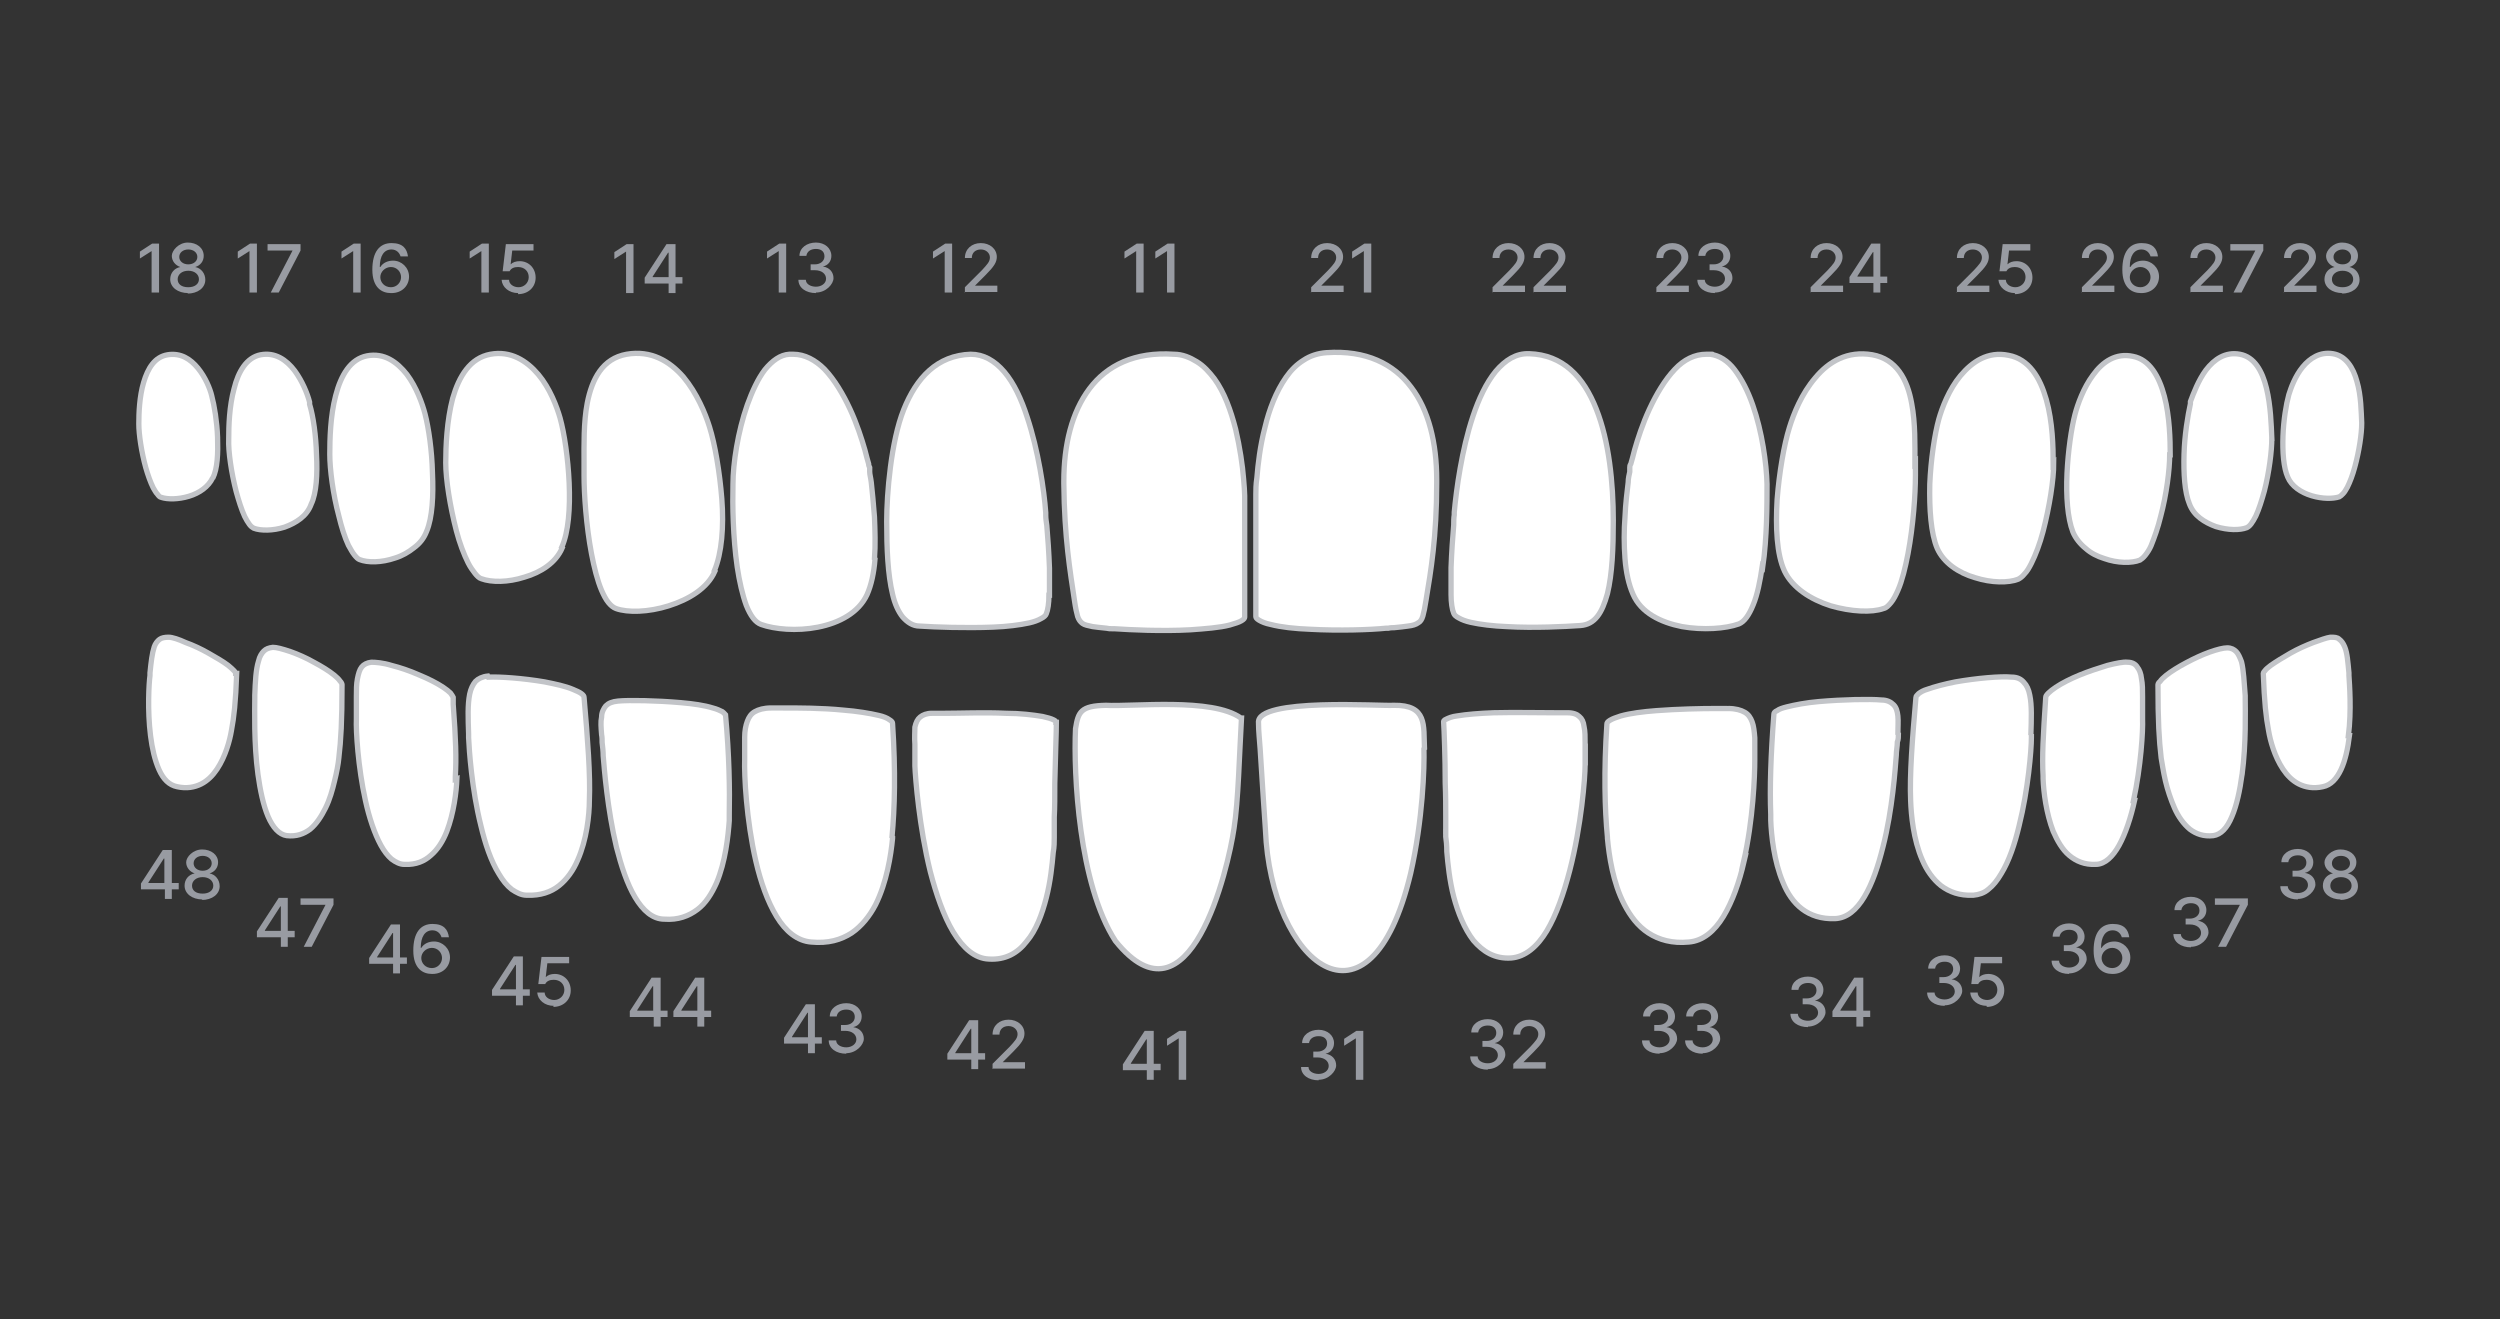 <?xml version="1.0" encoding="UTF-8"?>
<svg xmlns="http://www.w3.org/2000/svg" version="1.1" viewBox="0 0 470 248">
  <rect x="0" y="0" width="470" height="248" fill="#333333" stroke="none"/>
  <defs>
    <style>
      .cls-1 {
        fill: #989ba2;
      }

      .cls-2 {
        fill: none;
      }

      .cls-2, .cls-3 {
        stroke: #c2c4c8;
      }

      .cls-3 {
        fill: #fff;
      }
    </style>
  </defs>
  <!-- Generator: Adobe Illustrator 28.7.3, SVG Export Plug-In . SVG Version: 1.2.0 Build 164)  -->
  <g>
    <g id="_레이어_1" data-name="레이어_1">
      <g class="teeth">
        <path class="tooth cls-3" d="M44.5,126.6c-.2,5.4-.5,8.2-1,10.8-.3,1.8-1.1,4.8-2.7,7.2-.8,1.2-1.8,2.2-3,2.8-1.2.6-2.7.9-4.5.5-1.5-.3-2.6-1.4-3.4-3.2s-1.3-4-1.6-6.4c-.6-4.8-.3-9.8-.1-11.3,0-.2,0-.3,0-.5.2-2,.4-3.7.8-4.9.2-.6.6-1.1,1-1.4.4-.3,1-.4,1.7-.4.7,0,1.9.4,3.2,1,1.4.5,2.9,1.2,4.3,2,1.4.8,2.8,1.6,3.7,2.3.5.4.8.7,1.1,1,.3.3.3.5.3.5Z"/>
        <path class="tooth cls-1" d="M26.5,167.2v-1.1l4.1-6.3h1.7v6.2h1.3v1.2h-1.3v1.8h-1.3v-1.8h-4.5ZM27.9,166h3v-4.6h-.1l-2.9,4.5h0ZM38.1,169.1c-2,0-3.4-1.1-3.4-2.6,0-1.2.8-2.1,1.9-2.3h0c-.9-.3-1.6-1.1-1.6-2.1s1.3-2.4,3-2.4,3,1,3,2.4c0,1-.6,1.8-1.6,2.1h0c1.1.2,1.9,1.2,1.9,2.4,0,1.5-1.4,2.6-3.4,2.6ZM38.1,168c1.2,0,2-.6,2-1.5s-.8-1.6-2-1.6-2,.7-2,1.6c0,.9.7,1.5,2,1.5ZM38.1,163.7c1,0,1.7-.6,1.7-1.4s-.7-1.4-1.7-1.4-1.7.6-1.7,1.4.7,1.4,1.7,1.4Z"/>
      </g>
      <g class="teeth">
        <path class="tooth cls-3" d="M64.3,128.8c0,6.8-.2,10.3-.6,13.7-.1,1.1-.4,2.7-.8,4.3-.4,1.7-.9,3.5-1.7,5.1s-1.7,3-2.9,4c-1.2.9-2.6,1.4-4.4,1.2-1.4-.2-2.6-1.5-3.5-3.6-.9-2.1-1.5-5-1.9-7.9-.8-5.9-.6-12.3-.6-14.3,0-.2,0-.4,0-.6.1-2.6.2-4.8.7-6.4.2-.9.6-1.5,1-1.9.4-.4.9-.6,1.7-.7.7,0,1.8.3,3.3.8,1.4.5,3,1.2,4.4,2,1.5.8,2.8,1.6,3.8,2.4.5.4.9.8,1.1,1.1.3.3.4.6.4.7Z"/>
        <path class="tooth cls-1" d="M48.3,176.2v-1.1l4.1-6.3h1.7v6.2h1.3v1.2h-1.3v1.8h-1.3v-1.8h-4.5ZM49.8,175h3v-4.6h-.1l-2.9,4.5h0ZM57.1,178l4.1-7.9h0c0,0-4.7,0-4.7,0v-1.2h6.2v1.2l-4.1,7.9h-1.5Z"/>
      </g>
      <g class="teeth">
        <path class="tooth cls-3" d="M85.9,146.4h0s0,0,0,0c-.1,2.5-.6,6.5-1.9,9.9-.7,1.8-1.7,3.4-3,4.5-1.2,1.1-2.8,1.8-4.9,1.7,0,0,0,0-.1,0-.8,0-1.6-.4-2.4-1-.7-.6-1.4-1.5-2-2.6-1.2-2.2-2.2-5.2-2.9-8.4-1.4-6.3-1.8-13.2-1.7-15.3,0-1.1,0-2.2,0-3.2,0-.4,0-.7,0-1,0-1.3,0-2.4.2-3.4.2-1,.4-1.7.8-2.2.4-.5,1-.8,1.8-.9.8,0,2.2.1,3.8.6,1.6.4,3.4,1,5.2,1.8,1.7.7,3.3,1.5,4.5,2.3.6.4,1.1.8,1.4,1.1.3.4.4.6.5.8,0,.4,0,.9,0,1.3.5,6.6.6,10.1.4,13.6v.5Z"/>
        <path class="tooth cls-1" d="M69.4,181.2v-1.1l4.1-6.3h1.7v6.2h1.3v1.2h-1.3v1.8h-1.3v-1.8h-4.5ZM70.9,180h3v-4.6h-.1l-2.9,4.5h0ZM81.2,183.1c-1.7,0-3.5-1-3.5-4.4s1.4-5,3.6-5,2.9,1.1,3.1,2.5h-1.4c-.2-.7-.8-1.3-1.7-1.3-1.4,0-2.2,1.2-2.2,3.3h.1c.5-.8,1.4-1.2,2.4-1.2,1.6,0,3,1.3,3,3s-1.3,3.1-3.3,3.1ZM81.2,182c1.1,0,1.9-.9,1.9-1.9s-.8-1.9-1.9-1.9-2,.9-2,1.9c0,1,.8,1.9,2,1.9Z"/>
      </g>
      <g class="teeth">
        <path class="tooth cls-3" d="M91.8,127.3c2.1-.1,6.5.2,10.6.9,2,.4,3.9.8,5.3,1.4.7.3,1.2.5,1.6.8.4.3.5.5.5.7h0c.7,8,1.2,14.6,1,19.4,0,2.7-.5,7.4-2.2,11.2-.8,1.9-2,3.6-3.5,4.8-1.5,1.2-3.5,1.9-6,1.8,0,0,0,0-.1,0-1,0-1.9-.5-2.8-1.1-.9-.7-1.7-1.7-2.4-2.9-1.5-2.4-2.6-5.7-3.4-9.1-1.7-6.8-2.2-14.2-2.3-16.5,0-.2,0-.5,0-.7-.1-3-.2-5.5.2-7.5.2-1,.6-1.8,1.1-2.4.5-.5,1.3-.9,2.3-1h0Z"/>
        <path class="tooth cls-1" d="M92.5,187.2v-1.1l4.1-6.3h1.7v6.2h1.3v1.2h-1.3v1.8h-1.3v-1.8h-4.5ZM94,186h3v-4.6h-.1l-2.9,4.5h0ZM104.1,189.1c-1.7,0-3-1.1-3.1-2.5h1.4c0,.8.8,1.4,1.8,1.4s1.9-.8,1.9-1.9-.8-1.9-2-1.9c-.7,0-1.3.2-1.6.8h-1.3l.6-5.1h5.2v1.2h-4.1l-.3,2.6h0c.4-.4,1-.6,1.7-.6,1.7,0,3,1.3,3,3.1s-1.4,3.1-3.3,3.1Z"/>
      </g>
      <g class="teeth">
        <path class="tooth cls-3" d="M137.1,153.2v1.1c-.2,2.8-.7,7.7-2.4,11.7-.9,2-2,3.8-3.6,5-1.6,1.2-3.6,2-6.2,1.8-2.2,0-4-1.6-5.5-4.1-1.5-2.5-2.6-5.9-3.5-9.4-1.7-7.1-2.3-14.8-2.5-17.2,0-.8-.1-1.7-.2-2.5,0-.5,0-1-.1-1.5-.1-1.3-.2-2.4,0-3.3,0-.9.4-1.6.8-2.1.5-.5,1.2-.8,2.3-.9,2.1-.2,7.2-.1,11.8.3,2.3.2,4.4.5,6,1,.8.2,1.4.5,1.8.7.4.3.5.5.6.6.7,7.6.8,14,.7,18.9Z"/>
        <path class="tooth cls-1" d="M118.4,191.2v-1.1l4.1-6.3h1.7v6.2h1.3v1.2h-1.3v1.8h-1.3v-1.8h-4.5ZM119.8,190h3v-4.6h-.1l-2.9,4.5h0ZM126.6,191.2v-1.1l4.1-6.3h1.7v6.2h1.3v1.2h-1.3v1.8h-1.3v-1.8h-4.5ZM128.1,190h3v-4.6h-.1l-2.9,4.5h0Z"/>
      </g>
      <g class="teeth">
        <path class="tooth cls-3" d="M167.8,157.4v.2s0,0,0,0c-.3,3.2-1.1,8.3-3.2,12.5-1.1,2.1-2.6,4-4.5,5.3-2,1.3-4.4,2-7.6,1.7-2.6-.2-4.8-2-6.5-4.8-1.7-2.8-3-6.5-3.9-10.4-1.8-7.8-2.2-16.2-2.1-19.1,0-.5,0-1,0-1.5,0-1,0-1.8,0-2.7,0-1.2.2-2.2.5-3,.3-.8.7-1.4,1.4-1.8.7-.4,1.7-.7,3.1-.7.6,0,1.3,0,2.2,0,3,0,7.3,0,11.3.4,2.6.2,5,.6,6.7,1,.9.2,1.6.5,2,.8.5.3.6.5.6.7.6,9.1.4,16-.1,21.3Z"/>
        <path class="tooth cls-1" d="M147.4,196.2v-1.1l4.1-6.3h1.7v6.2h1.3v1.2h-1.3v1.8h-1.3v-1.8h-4.5ZM148.9,195h3v-4.6h-.1l-2.9,4.5h0ZM159.1,198.1c-1.9,0-3.3-1-3.3-2.5h1.4c0,.8.9,1.3,1.9,1.3s1.9-.6,1.9-1.5-.8-1.6-2.1-1.6h-.8v-1.1h.8c1,0,1.8-.6,1.8-1.5s-.6-1.4-1.6-1.4-1.7.5-1.8,1.3h-1.3c0-1.5,1.4-2.5,3.1-2.5s2.9,1.1,2.9,2.5c0,1-.6,1.8-1.6,2h0c1.3.2,2,1.1,2,2.2s-1.4,2.7-3.3,2.7Z"/>
      </g>
      <g class="teeth">
        <path class="tooth cls-3" d="M441.7,138.3c-.3,2.4-.8,4.7-1.6,6.4s-1.9,2.9-3.4,3.2c-1.8.4-3.3.1-4.5-.5-1.2-.6-2.2-1.6-3-2.8-1.6-2.4-2.4-5.4-2.7-7.2-.5-2.6-.8-5.4-1-10.8,0,0,0-.2.3-.5.2-.3.6-.6,1.1-1,1-.7,2.3-1.5,3.7-2.3,1.4-.8,3-1.5,4.3-2,1.4-.5,2.5-.9,3.2-1,.8,0,1.3,0,1.7.4.4.3.7.7,1,1.4.5,1.2.6,2.9.8,4.9,0,.2,0,.3,0,.5.1,1.6.5,6.6-.1,11.3Z"/>
        <path class="tooth cls-1" d="M432,169.1c-1.9,0-3.3-1-3.3-2.5h1.4c0,.8.9,1.3,1.9,1.3s1.9-.6,1.9-1.5-.8-1.6-2.1-1.6h-.8v-1.1h.8c1,0,1.8-.6,1.8-1.5s-.6-1.4-1.6-1.4-1.7.5-1.8,1.3h-1.3c0-1.5,1.4-2.5,3.1-2.5s2.9,1.1,2.9,2.5c0,1-.6,1.8-1.6,2h0c1.3.2,2,1.1,2,2.2s-1.4,2.7-3.3,2.7ZM440.1,169.1c-2,0-3.4-1.1-3.4-2.6,0-1.2.8-2.1,1.9-2.3h0c-.9-.3-1.6-1.1-1.6-2.1s1.3-2.4,3-2.4,3,1,3,2.4c0,1-.6,1.8-1.6,2.1h0c1.1.2,1.9,1.2,1.9,2.4,0,1.5-1.4,2.6-3.4,2.6ZM440.1,168c1.2,0,2-.6,2-1.5s-.8-1.6-2-1.6-2,.7-2,1.6c0,.9.7,1.5,2,1.5ZM440.1,163.7c1,0,1.7-.6,1.7-1.4s-.7-1.4-1.7-1.4-1.7.6-1.7,1.4.7,1.4,1.7,1.4Z"/>
      </g>
      <g class="teeth">
        <path class="tooth cls-3" d="M421.5,145.6c-.4,3-1,5.8-1.9,7.9-.9,2.2-2.1,3.4-3.5,3.6-1.8.2-3.2-.3-4.4-1.2-1.2-1-2.2-2.4-2.9-4s-1.3-3.4-1.7-5.1c-.4-1.7-.6-3.2-.8-4.3-.4-3.4-.6-6.9-.6-13.7,0-.1,0-.4.4-.7.2-.3.6-.7,1.1-1.1,1-.8,2.3-1.6,3.8-2.4,1.5-.8,3-1.5,4.4-2,1.4-.5,2.6-.8,3.3-.8.8,0,1.3.3,1.7.7.4.4.7,1.1,1,1.9.4,1.6.5,3.9.7,6.4,0,.2,0,.4,0,.6,0,2,.2,8.3-.6,14.3Z"/>
        <path class="tooth cls-1" d="M411.9,178.1c-1.9,0-3.3-1-3.3-2.5h1.4c0,.8.9,1.3,1.9,1.3s1.9-.6,1.9-1.5-.8-1.6-2.1-1.6h-.8v-1.1h.8c1,0,1.8-.6,1.8-1.5s-.6-1.4-1.6-1.4-1.7.5-1.8,1.3h-1.3c0-1.5,1.4-2.5,3.1-2.5s2.9,1.1,2.9,2.5c0,1-.6,1.8-1.6,2h0c1.3.2,2,1.1,2,2.2s-1.4,2.7-3.3,2.7ZM417,178l4.1-7.9h0c0,0-4.7,0-4.7,0v-1.2h6.2v1.2l-4.1,7.9h-1.5Z"/>
      </g>
      <g class="teeth">
        <path class="tooth cls-3" d="M401.3,150.5c-.7,3.2-1.7,6.2-2.9,8.4-.6,1.1-1.3,2-2,2.6-.7.6-1.5,1-2.4,1-2.1.1-3.7-.6-5-1.7-1.3-1.1-2.2-2.7-3-4.5-1.3-3.4-1.8-7.3-1.9-9.9h0s0-.5,0-.5c-.2-3.7,0-7.4.5-14.8,0-.2.1-.4.5-.8.3-.3.8-.7,1.4-1.1,1.2-.8,2.8-1.6,4.5-2.3,1.7-.7,3.6-1.3,5.2-1.8,1.6-.4,3-.7,3.8-.6.9,0,1.5.4,1.8.9.4.5.7,1.2.8,2.2.2,1,.2,2.1.2,3.4,0,.3,0,.7,0,1,0,1,0,2.1,0,3.2.1,2.1-.3,8.9-1.7,15.3Z"/>
        <path class="tooth cls-1" d="M389,183.1c-1.9,0-3.3-1-3.3-2.5h1.4c0,.8.9,1.3,1.9,1.3s1.9-.6,1.9-1.5-.8-1.6-2.1-1.6h-.8v-1.1h.8c1,0,1.8-.6,1.8-1.5s-.6-1.4-1.6-1.4-1.7.5-1.8,1.3h-1.3c0-1.5,1.4-2.5,3.1-2.5s2.9,1.1,2.9,2.5c0,1-.6,1.8-1.6,2h0c1.3.2,2,1.1,2,2.2s-1.4,2.7-3.3,2.7ZM397.1,183.1c-1.7,0-3.5-1-3.5-4.4s1.4-5,3.6-5,2.9,1.1,3.1,2.5h-1.4c-.2-.7-.8-1.3-1.7-1.3-1.4,0-2.2,1.2-2.2,3.3h.1c.5-.8,1.4-1.2,2.4-1.2,1.6,0,3,1.3,3,3s-1.3,3.1-3.3,3.1ZM397.1,182c1.1,0,1.9-.9,1.9-1.9s-.8-1.9-1.9-1.9-2,.9-2,1.9c0,1,.8,1.9,2,1.9Z"/>
      </g>
      <g class="teeth">
        <path class="tooth cls-3" d="M356.9,138c0,.5,0,1-.2,1.5,0,.8-.2,1.7-.2,2.5-.2,2.5-.7,10.2-2.5,17.2-.9,3.6-2,6.9-3.5,9.4-1.5,2.5-3.3,4-5.5,4.1-2.6.1-4.6-.6-6.2-1.8-1.6-1.2-2.8-3-3.6-5-1.7-4-2.2-8.9-2.3-11.7v-1.1c-.2-4.9,0-11.2.6-18.9,0-.1.1-.4.6-.6.4-.3,1-.5,1.8-.7,1.6-.4,3.7-.8,6-1,4.6-.4,9.7-.5,11.8-.3,1.1,0,1.8.4,2.3.9.5.5.7,1.2.8,2.1.1,1,0,2.1,0,3.3Z"/>
        <path class="tooth cls-1" d="M339.9,193.1c-1.9,0-3.3-1-3.3-2.5h1.4c0,.8.9,1.3,1.9,1.3s1.9-.6,1.9-1.5-.8-1.6-2.1-1.6h-.8v-1.1h.8c1,0,1.8-.6,1.8-1.5s-.6-1.4-1.6-1.4-1.7.5-1.8,1.3h-1.3c0-1.5,1.4-2.5,3.1-2.5s2.9,1.1,2.9,2.5c0,1-.6,1.8-1.6,2h0c1.3.2,2,1.1,2,2.2s-1.4,2.7-3.3,2.7ZM344.5,191.2v-1.1l4.1-6.3h1.7v6.2h1.3v1.2h-1.3v1.8h-1.3v-1.8h-4.5ZM346,190h3v-4.6h-.1l-2.9,4.5h0Z"/>
      </g>
      <g class="teeth">
        <path class="tooth cls-3" d="M327.9,161.9c-.9,3.9-2.2,7.6-3.9,10.4-1.7,2.8-3.9,4.6-6.5,4.8-3.1.3-5.6-.4-7.6-1.7-2-1.3-3.4-3.2-4.5-5.3-2.2-4.2-2.9-9.3-3.2-12.5h0s0-.2,0-.2c-.5-5.3-.7-12.3-.1-21.3,0-.2.1-.4.6-.7.5-.3,1.1-.5,2-.8,1.8-.5,4.1-.8,6.7-1,4-.3,8.3-.4,11.3-.4s1.6,0,2.2,0c1.4,0,2.4.3,3.1.7.7.4,1.1,1,1.4,1.8.3.8.4,1.8.5,3,0,.8,0,1.7,0,2.7,0,.5,0,1,0,1.5,0,2.9-.3,11.3-2.1,19.1Z"/>
        <path class="tooth cls-1" d="M312,198.1c-1.9,0-3.3-1-3.3-2.5h1.4c0,.8.9,1.3,1.9,1.3s1.9-.6,1.9-1.5-.8-1.6-2.1-1.6h-.8v-1.1h.8c1,0,1.8-.6,1.8-1.5s-.6-1.4-1.6-1.4-1.7.5-1.8,1.3h-1.3c0-1.5,1.4-2.5,3.1-2.5s2.9,1.1,2.9,2.5c0,1-.6,1.8-1.6,2h0c1.3.2,2,1.1,2,2.2s-1.4,2.7-3.3,2.7ZM320.1,198.1c-1.9,0-3.3-1-3.3-2.5h1.4c0,.8.9,1.3,1.9,1.3s1.9-.6,1.9-1.5-.8-1.6-2.1-1.6h-.8v-1.1h.8c1,0,1.8-.6,1.8-1.5s-.6-1.4-1.6-1.4-1.7.5-1.8,1.3h-1.3c0-1.5,1.4-2.5,3.1-2.5s2.9,1.1,2.9,2.5c0,1-.6,1.8-1.6,2h0c1.3.2,2,1.1,2,2.2s-1.4,2.7-3.3,2.7Z"/>
      </g>
      <path class="tooth cls-2" d="M298,139.8c0,.6,0,1.3,0,2M298,141.8v2.1M271.9,156.3h-.5M271.9,156.3h-.5M271.9,156.3h-.5"/>
      <g class="teeth">
        <path class="tooth cls-3" d="M234,116c0,.2-.1.4-.6.7-.5.3-1.2.5-2.2.8-1.9.5-4.6.7-7.4.9-5.4.3-11.4,0-14.3-.2-.2,0-.3,0-.4,0-.4,0-.7,0-1.1-.1-1-.1-1.9-.2-2.6-.3-.9-.2-1.5-.3-1.9-.6-.4-.3-.7-.7-.9-1.3-.2-.7-.4-1.6-.6-3-.8-5.4-1.9-11.8-2-22v-.4c0-6.9,1.5-13,4.8-17.4,3.3-4.4,8.5-7,15.9-6.5,1.6,0,3,.6,4.3,1.4s2.3,1.9,3.3,3.2c1.9,2.6,3.1,6,4,9.5.8,3.4,1.3,6.8,1.5,9.4.1,1.3.2,2.3.2,3.1,0,.1,0,.2,0,.3v3.7c0,1.8,0,4.2,0,6.7,0,5,0,10.5,0,12.2Z"/>
        <path class="tooth cls-1" d="M215,45.8v9.2h-1.4v-7.8h0l-2.2,1.4v-1.3l2.3-1.5h1.4ZM220.8,45.8v9.2h-1.4v-7.8h0l-2.2,1.4v-1.3l2.3-1.5h1.4Z"/>
      </g>
      <g class="teeth">
        <path class="tooth cls-3" d="M298,139.8v1.9c0,0,0,0,0,0,0,.7,0,1.4,0,2.1,0,2.4-.7,11.4-2.9,19.9-1.1,4.2-2.5,8.3-4.3,11.3-1.8,3-4.1,4.9-6.7,5.1-3.1.2-5.3-1.2-7.1-3.3-1.7-2.2-2.9-5.2-3.7-8.2-.8-3.1-1.1-6.2-1.3-8.5,0-1.2-.1-2.1-.2-2.8h0c0-.4,0-.6,0-.8v-1c0-.5,0-1.2,0-2,0-1.7,0-3.9-.1-6.3,0-4.7-.2-9.9-.3-11.5,0-.1,0-.3.5-.5.4-.2,1.1-.5,2-.6,1.8-.3,4.2-.5,6.9-.6,4-.1,8.5,0,11.5,0,.9,0,1.7,0,2.4,0,1.1,0,1.8.3,2.2.7.5.4.8,1,.9,1.9.2.9.2,1.9.2,3.2Z"/>
        <path class="tooth cls-1" d="M279.7,201.1c-1.9,0-3.3-1-3.3-2.5h1.4c0,.8.9,1.3,1.9,1.3s1.9-.6,1.9-1.5-.8-1.6-2.1-1.6h-.8v-1.1h.8c1,0,1.8-.6,1.8-1.5s-.6-1.4-1.6-1.4-1.7.5-1.8,1.3h-1.3c0-1.5,1.4-2.5,3.1-2.5s2.9,1.1,2.9,2.5c0,1-.6,1.8-1.6,2h0c1.3.2,2,1.1,2,2.2s-1.4,2.7-3.3,2.7ZM284.5,201v-1l3.2-3.2c1-1.1,1.5-1.6,1.5-2.4s-.7-1.5-1.7-1.5-1.7.6-1.7,1.6h-1.3c0-1.7,1.3-2.8,3-2.8s3,1.1,3,2.6c0,1-.5,1.8-2.2,3.5l-1.9,1.9h0c0,0,4.2,0,4.2,0v1.2h-6.2Z"/>
      </g>
      <g class="teeth">
        <path class="tooth cls-3" d="M198.6,135.8c0,1.6-.2,6.7-.3,11.5,0,2.4,0,4.6-.1,6.3,0,.8,0,1.5,0,2v.6s0,.5,0,.5c0,.2,0,.4,0,.7h0c0,.8,0,1.8-.2,2.9-.2,2.3-.5,5.4-1.3,8.5-.8,3.1-1.9,6.1-3.7,8.2-1.7,2.2-4,3.5-7.1,3.3-2.6-.1-4.8-2-6.7-5.1-1.8-3-3.2-7.1-4.3-11.3-2.1-8.5-2.8-17.5-2.9-19.9v-4.1c-.1-1.2,0-2.3,0-3.2.2-.9.5-1.5,1-1.9.5-.4,1.2-.7,2.2-.7.6,0,1.4,0,2.4,0,3,0,7.5-.2,11.5,0,2.7,0,5.1.3,6.9.6.9.2,1.6.4,2,.6.5.2.5.4.5.5Z"/>
        <path class="tooth cls-1" d="M178.1,199.2v-1.1l4.1-6.3h1.7v6.2h1.3v1.2h-1.3v1.8h-1.3v-1.8h-4.5ZM179.6,198h3v-4.6h-.1l-2.9,4.5h0ZM186.6,201v-1l3.2-3.2c1-1.1,1.5-1.6,1.5-2.4s-.7-1.5-1.7-1.5-1.7.6-1.7,1.6h-1.3c0-1.7,1.3-2.8,3-2.8s3,1.1,3,2.6c0,1-.5,1.8-2.2,3.5l-1.9,1.9h0c0,0,4.2,0,4.2,0v1.2h-6.2Z"/>
      </g>
      <g class="teeth">
        <path class="tooth cls-3" d="M270.1,90.4v.4c0,10.1-1.1,16.6-2,22-.2,1.3-.4,2.3-.6,3-.2.7-.5,1.1-.9,1.3-.4.3-1,.5-1.9.6-.7.1-1.5.2-2.6.3-.3,0-.7,0-1.1.1h0c-.1,0-.3,0-.4,0-2.9.3-8.9.5-14.3.2-2.8-.1-5.5-.4-7.4-.9-1-.2-1.7-.5-2.2-.8-.5-.3-.6-.5-.6-.7,0-1.8,0-7.2,0-12.2,0-2.5,0-4.9,0-6.7v-1.8s0-2,0-2c0,0,0-.2,0-.3,0-.7,0-1.8.2-3.1.2-2.5.6-6,1.5-9.4.8-3.4,2.1-6.8,4-9.5.9-1.3,2-2.4,3.3-3.2,1.2-.8,2.7-1.3,4.3-1.4,7.4-.5,12.6,2.1,15.9,6.5,3.3,4.3,4.8,10.5,4.8,17.4Z"/>
        <path class="tooth cls-1" d="M246.5,55v-1l3.2-3.2c1-1.1,1.5-1.6,1.5-2.4s-.7-1.5-1.7-1.5-1.7.6-1.7,1.6h-1.3c0-1.7,1.3-2.8,3-2.8s3,1.1,3,2.6c0,1-.5,1.8-2.2,3.5l-1.9,1.9h0c0,0,4.2,0,4.2,0v1.2h-6.2ZM257.8,45.8v9.2h-1.4v-7.8h0l-2.2,1.4v-1.3l2.3-1.5h1.4Z"/>
      </g>
      <g class="teeth">
        <path class="tooth cls-3" d="M303.3,97.9c0,5.1-.2,10-1.1,13.7-.5,1.8-1.1,3.3-1.9,4.3-.8,1-1.8,1.6-3.2,1.7-3,.2-8.7.5-13.8.2-2.6-.1-5-.4-6.8-.8-.9-.2-1.7-.5-2.2-.8-.6-.3-.9-.6-1-.9-.3-.7-.5-2-.5-3.5,0-1.5,0-3.3,0-5.1.1-2.8.3-5.7.5-8,0-.7,0-1.3.1-1.9v-.5c.4-4.3,1.4-11.7,3.5-18,1.1-3.3,2.5-6.3,4.3-8.5,1.8-2.1,3.8-3.4,6.3-3.3,6.3.2,10.2,4.3,12.6,10.4,2.4,6,3.2,13.9,3.2,21Z"/>
        <path class="tooth cls-1" d="M280.6,55v-1l3.2-3.2c1-1.1,1.5-1.6,1.5-2.4s-.7-1.5-1.7-1.5-1.7.6-1.7,1.6h-1.3c0-1.7,1.3-2.8,3-2.8s3,1.1,3,2.6c0,1-.5,1.8-2.2,3.5l-1.9,1.9h0c0,0,4.2,0,4.2,0v1.2h-6.2ZM288.3,55v-1l3.2-3.2c1-1.1,1.5-1.6,1.5-2.4s-.7-1.5-1.7-1.5-1.7.6-1.7,1.6h-1.3c0-1.7,1.3-2.8,3-2.8s3,1.1,3,2.6c0,1-.5,1.8-2.2,3.5l-1.9,1.9h0c0,0,4.2,0,4.2,0v1.2h-6.2Z"/>
      </g>
      <g class="teeth">
        <path class="tooth cls-3" d="M331.3,106.5c-.4,2.7-.9,5.3-1.7,7.2-.8,2-1.7,3.2-2.7,3.6-2.5.9-6.7,1.2-10.7.5-4-.8-7.7-2.6-9.2-6.1-.8-1.8-1.3-4.1-1.5-6.7s-.2-5.3,0-7.8c.1-2.5.4-4.8.6-6.5,0-.8.2-1.5.3-2,0-.2,0-.4,0-.5,0,0,0,0,0-.1s0,0,0,0h0s0,0,0,0h0c0,0,0-.1,0-.2,0-.2,0-.4.2-.7.2-.6.4-1.5.7-2.6.6-2.1,1.5-4.9,2.8-7.7,1.3-2.8,2.9-5.5,4.8-7.5,1.7-1.8,3.7-2.8,5.9-2.8s.5,0,.7,0c1.7.2,3.3,1.2,4.6,2.9,1.3,1.7,2.5,4,3.4,6.6,1.8,5.1,2.6,11.1,2.7,14.9,0,3.8,0,10.1-.8,15.6Z"/>
        <path class="tooth cls-1" d="M311.4,55v-1l3.2-3.2c1-1.1,1.5-1.6,1.5-2.4s-.7-1.5-1.7-1.5-1.7.6-1.7,1.6h-1.3c0-1.7,1.3-2.8,3-2.8s3,1.1,3,2.6c0,1-.5,1.8-2.2,3.5l-1.9,1.9h0c0,0,4.2,0,4.2,0v1.2h-6.2ZM322.4,55.1c-1.9,0-3.3-1-3.3-2.5h1.4c0,.8.9,1.3,1.9,1.3s1.9-.6,1.9-1.5-.8-1.6-2.1-1.6h-.8v-1.1h.8c1,0,1.8-.6,1.8-1.5s-.6-1.4-1.6-1.4-1.7.5-1.8,1.3h-1.3c0-1.5,1.4-2.5,3.1-2.5s2.9,1.1,2.9,2.5c0,1-.6,1.8-1.6,2h0c1.3.2,2,1.1,2,2.2s-1.4,2.7-3.3,2.7Z"/>
      </g>
      <g class="teeth">
        <path class="tooth cls-3" d="M360.1,86.9c0,.9,0,1.7,0,2.5,0,3.5-.4,9.4-1.4,14.7-.5,2.6-1.1,5.1-1.9,6.9-.4.9-.8,1.7-1.3,2.3-.5.6-.9,1-1.4,1.1-2.2.8-6.1.6-9.9-.5-3.8-1.2-7.2-3.4-8.7-6.5-1.5-3.2-1.7-8.3-1.4-13.5.4-5.1,1.3-10.3,2.3-13.5h0c.8-2.6,2.3-6.4,4.9-9.4,2.5-3,6-5.1,10.7-4.3,4.5.8,6.6,4.6,7.4,9.2.7,3.7.6,7.7.6,11.1Z"/>
        <path class="tooth cls-1" d="M340.4,55v-1l3.2-3.2c1-1.1,1.5-1.6,1.5-2.4s-.7-1.5-1.7-1.5-1.7.6-1.7,1.6h-1.3c0-1.7,1.3-2.8,3-2.8s3,1.1,3,2.6c0,1-.5,1.8-2.2,3.5l-1.9,1.9h0c0,0,4.2,0,4.2,0v1.2h-6.2ZM347.7,53.2v-1.1l4.1-6.3h1.7v6.2h1.3v1.2h-1.3v1.8h-1.3v-1.8h-4.5ZM349.2,52h3v-4.6h-.1l-2.9,4.5h0Z"/>
      </g>
      <g class="teeth">
        <path class="tooth cls-3" d="M407.9,85.5c0,2.8-.6,7.5-1.7,11.6-.5,2.1-1.2,4-1.8,5.5-.3.7-.7,1.3-1.1,1.8-.4.5-.7.7-1,.9-1.5.6-4.2.6-6.7-.3-1.3-.4-2.5-1-3.5-1.9-1-.8-1.9-1.9-2.4-3.1-1-2.6-1.3-6.7-1.1-11,.2-4.2.8-8.4,1.5-11.1h0c.5-1.9,1.6-5,3.4-7.4,1.8-2.5,4.3-4.2,7.5-3.5,3.1.6,4.9,3.7,5.9,7.5,1,3.8,1.1,8.2,1.1,11Z"/>
        <path class="tooth cls-1" d="M391.4,55v-1l3.2-3.2c1-1.1,1.5-1.6,1.5-2.4s-.7-1.5-1.7-1.5-1.7.6-1.7,1.6h-1.3c0-1.7,1.3-2.8,3-2.8s3,1.1,3,2.6c0,1-.5,1.8-2.2,3.5l-1.9,1.9h0c0,0,4.2,0,4.2,0v1.2h-6.2ZM402.5,55.1c-1.7,0-3.5-1-3.5-4.4s1.4-5,3.6-5,2.9,1.1,3.1,2.5h-1.4c-.2-.7-.8-1.3-1.7-1.3-1.4,0-2.2,1.2-2.2,3.3h.1c.5-.8,1.4-1.2,2.4-1.2,1.6,0,3,1.3,3,3s-1.3,3.1-3.3,3.1ZM402.4,54c1.1,0,1.9-.9,1.9-1.9s-.8-1.9-1.9-1.9-2,.9-2,1.9c0,1,.8,1.9,2,1.9Z"/>
      </g>
      <g class="teeth">
        <path class="tooth cls-3" d="M427.1,82.4c0,2.4-.5,6.4-1.4,9.9-.5,1.8-1,3.4-1.6,4.7-.3.6-.6,1.1-.9,1.5-.3.4-.6.6-.8.7-1.3.5-3.5.5-5.8-.2-1.1-.4-2.1-.9-3-1.6-.9-.7-1.6-1.6-2-2.7-.9-2.2-1.1-5.7-1-9.3.1-3.6.7-7.2,1.2-9.5v-.4c.6-1.6,1.5-4,2.9-5.9,1.6-2.1,3.7-3.5,6.4-3,2.7.5,4.2,3.1,5,6.4.8,3.3.9,7,1,9.4Z"/>
        <path class="tooth cls-1" d="M411.8,55v-1l3.2-3.2c1-1.1,1.5-1.6,1.5-2.4s-.7-1.5-1.7-1.5-1.7.6-1.7,1.6h-1.3c0-1.7,1.3-2.8,3-2.8s3,1.1,3,2.6c0,1-.5,1.8-2.2,3.5l-1.9,1.9h0c0,0,4.2,0,4.2,0v1.2h-6.2ZM419.9,55l4.1-7.9h0c0,0-4.7,0-4.7,0v-1.2h6.2v1.2l-4.1,7.9h-1.5Z"/>
      </g>
      <g class="teeth">
        <path class="tooth cls-3" d="M444,79.6c0,2-.5,5.3-1.3,8.2-.4,1.5-.9,2.8-1.4,3.8-.3.5-.5.9-.8,1.2-.3.3-.5.5-.7.6-1.2.4-3.2.4-5.2-.2-2-.6-3.8-1.8-4.5-3.5-.8-1.8-1-4.7-.9-7.7.1-3,.6-6,1.1-7.8.4-1.3,1.2-3.5,2.6-5.2,1.4-1.7,3.3-2.9,5.7-2.5,2.4.4,3.8,2.6,4.5,5.2.8,2.7.8,5.8.9,7.8Z"/>
        <path class="tooth cls-1" d="M429.4,55v-1l3.2-3.2c1-1.1,1.5-1.6,1.5-2.4s-.7-1.5-1.7-1.5-1.7.6-1.7,1.6h-1.3c0-1.7,1.3-2.8,3-2.8s3,1.1,3,2.6c0,1-.5,1.8-2.2,3.5l-1.9,1.9h0c0,0,4.2,0,4.2,0v1.2h-6.2ZM440.4,55.1c-2,0-3.4-1.1-3.4-2.6,0-1.2.8-2.1,1.9-2.3h0c-.9-.3-1.6-1.1-1.6-2.1s1.3-2.5,3-2.5,3,1,3,2.5c0,1-.6,1.8-1.6,2.1h0c1.1.2,1.9,1.2,1.9,2.4,0,1.5-1.4,2.6-3.4,2.6ZM440.4,54c1.2,0,2-.6,2-1.5s-.8-1.6-2-1.6-2,.7-2,1.6c0,.9.7,1.5,2,1.5ZM440.4,49.7c1,0,1.6-.6,1.6-1.4s-.7-1.4-1.6-1.4-1.7.6-1.7,1.4.7,1.4,1.7,1.4Z"/>
      </g>
      <g class="teeth">
        <path class="tooth cls-3" d="M197.2,111.9c0,1.5-.2,2.8-.5,3.5-.1.3-.4.6-1,.9-.5.3-1.3.6-2.2.8-1.8.4-4.2.7-6.8.8-5.1.2-10.9,0-13.8-.2-1.3,0-2.3-.7-3.2-1.7-.8-1-1.5-2.5-1.9-4.3-.9-3.7-1.1-8.6-1.1-13.7s.8-15,3.2-21c2.4-6,6.3-10.2,12.6-10.4,2.4,0,4.5,1.2,6.3,3.3,1.8,2.1,3.2,5.1,4.3,8.5,2.1,6.3,3.2,13.7,3.5,18v.5c0,.6.1,1.2.2,1.9.2,2.3.4,5.2.5,8,0,1.8,0,3.6,0,5.1Z"/>
        <path class="tooth cls-1" d="M179,45.8v9.2h-1.4v-7.8h0l-2.2,1.4v-1.3l2.3-1.5h1.4ZM181.4,55v-1l3.2-3.2c1-1.1,1.5-1.6,1.5-2.4s-.7-1.5-1.7-1.5-1.7.6-1.7,1.6h-1.3c0-1.7,1.3-2.8,3-2.8s3,1.1,3,2.6c0,1-.5,1.8-2.2,3.5l-1.9,1.9h0c0,0,4.2,0,4.2,0v1.2h-6.2Z"/>
      </g>
      <g class="teeth">
        <path class="tooth cls-3" d="M164.5,105.1c-.2,2.6-.7,4.9-1.5,6.7-1.6,3.4-5.2,5.3-9.2,6.1-4,.8-8.2.4-10.7-.5-1.1-.4-2-1.6-2.8-3.6-.7-1.9-1.3-4.5-1.7-7.2-.8-5.5-.9-11.7-.8-15.6,0-3.8.9-9.8,2.7-14.9.9-2.5,2-4.9,3.3-6.6,1.4-1.7,2.9-2.8,4.6-2.9.2,0,.5,0,.7,0,2.2,0,4.2,1.1,5.9,2.8,1.9,2,3.5,4.7,4.8,7.5,1.3,2.8,2.2,5.6,2.8,7.7.3,1.1.5,2,.7,2.6,0,.3.1.5.2.7,0,0,0,.1,0,.2h0s0,0,0,0h0s0,0,0,0c0,0,0,0,0,.1,0,.1,0,.3,0,.5,0,.5.2,1.1.3,2,.2,1.7.4,4,.6,6.5.1,2.5.2,5.3,0,7.8Z"/>
        <path class="tooth cls-1" d="M147.8,45.8v9.2h-1.4v-7.8h0l-2.2,1.4v-1.3l2.3-1.5h1.4ZM153.4,55.1c-1.9,0-3.3-1-3.3-2.5h1.4c0,.8.9,1.3,1.9,1.3s1.9-.6,1.9-1.5-.8-1.6-2.1-1.6h-.8v-1.1h.8c1,0,1.8-.6,1.8-1.5s-.6-1.4-1.6-1.4-1.7.5-1.8,1.3h-1.3c0-1.5,1.4-2.5,3.1-2.5s2.9,1.1,2.9,2.5c0,1-.6,1.8-1.6,2h0c1.3.2,2,1.1,2,2.2s-1.4,2.7-3.3,2.7Z"/>
      </g>
      <g class="teeth">
        <path class="tooth cls-3" d="M105.7,103c-1.2,2.8-4,4.6-7.1,5.5-3.1,1-6.2,1-8.1.3-.4-.1-.8-.5-1.2-1-.4-.5-.9-1.2-1.3-2-.8-1.6-1.6-3.7-2.2-6-1.2-4.6-2-9.7-2-12.8,0-3.1.2-7.9,1.3-12.1,1.2-4.2,3.3-7.6,7.1-8.3,3.8-.7,6.8,1.2,9,3.8s3.5,6.1,4.1,8.2c.8,2.9,1.5,7.6,1.7,12.2.2,4.7-.1,9.2-1.4,12.1Z"/>
        <path class="tooth cls-1" d="M91.9,45.8v9.2h-1.4v-7.8h0l-2.2,1.4v-1.3l2.3-1.5h1.4ZM97.4,55.1c-1.7,0-3-1.1-3.1-2.5h1.4c0,.8.8,1.4,1.8,1.4s1.9-.8,1.9-1.9-.8-1.9-2-1.9c-.7,0-1.3.2-1.6.8h-1.3l.6-5.1h5.2v1.2h-4l-.3,2.6h0c.4-.4,1-.6,1.7-.6,1.7,0,3,1.3,3,3.1s-1.4,3.1-3.3,3.1Z"/>
      </g>
      <g class="teeth">
        <path class="tooth cls-3" d="M80.2,99.9c-.5,1.3-1.3,2.3-2.4,3.1-1,.8-2.2,1.5-3.5,1.9-2.6.9-5.2.9-6.7.3-.3-.1-.6-.4-1-.9-.4-.5-.7-1.1-1.1-1.8-.7-1.5-1.3-3.4-1.8-5.5-1.1-4.1-1.7-8.8-1.7-11.6,0-2.8.1-7.2,1.1-11,1-3.9,2.8-6.9,5.9-7.5,3.2-.6,5.6,1.1,7.5,3.5,1.8,2.4,2.9,5.5,3.4,7.4h0s0,0,0,0c.7,2.7,1.3,6.9,1.4,11.1.2,4.2,0,8.4-1.1,11Z"/>
        <path class="tooth cls-1" d="M67.8,45.8v9.2h-1.4v-7.8h0l-2.2,1.4v-1.3l2.3-1.5h1.4ZM73.5,55.1c-1.7,0-3.5-1-3.5-4.4s1.4-5,3.6-5,2.9,1.1,3.1,2.5h-1.4c-.2-.7-.8-1.3-1.7-1.3-1.4,0-2.2,1.2-2.2,3.3h.1c.5-.8,1.4-1.2,2.4-1.2,1.6,0,3,1.3,3,3s-1.3,3.1-3.3,3.1ZM73.5,54c1.1,0,1.9-.9,1.9-1.9s-.8-1.9-1.9-1.9-2,.9-2,1.9c0,1,.8,1.9,2,1.9Z"/>
      </g>
      <g class="teeth">
        <path class="tooth cls-3" d="M58.5,94.8c-.4,1.1-1.1,2-2,2.7-.9.7-1.9,1.2-3,1.6-2.2.7-4.5.7-5.8.2-.2-.1-.5-.3-.8-.7s-.6-.9-.9-1.5c-.6-1.3-1.1-2.9-1.6-4.7-.9-3.5-1.5-7.5-1.4-9.9,0-2.4.1-6.1,1-9.4.8-3.3,2.4-5.9,5-6.4,2.7-.5,4.8.9,6.4,3,1.4,1.9,2.4,4.3,2.8,5.9v.4c.7,2.3,1.2,5.9,1.3,9.5.2,3.6,0,7.2-1,9.3Z"/>
        <path class="tooth cls-1" d="M48.3,45.8v9.2h-1.4v-7.8h0l-2.2,1.4v-1.3l2.3-1.5h1.4ZM50.9,55l4.1-7.9h0c0,0-4.7,0-4.7,0v-1.2h6.2v1.2l-4.1,7.9h-1.5Z"/>
      </g>
      <g class="teeth">
        <path class="tooth cls-3" d="M40,89.8c-.8,1.7-2.5,2.9-4.5,3.5-2,.6-4,.6-5.2.2-.2,0-.5-.3-.7-.6-.3-.3-.5-.7-.8-1.2-.5-1-1-2.4-1.4-3.8-.8-2.9-1.3-6.2-1.3-8.2,0-2,.1-5.1.9-7.8.8-2.7,2.1-4.8,4.5-5.2,2.5-.4,4.3.8,5.7,2.5,1.4,1.7,2.3,3.9,2.6,5.2.5,1.9,1,4.9,1.1,7.8.1,3,0,5.9-.9,7.7Z"/>
        <path class="tooth cls-1" d="M29.9,45.8v9.2h-1.4v-7.8h0l-2.2,1.4v-1.3l2.3-1.5h1.4ZM35.4,55.1c-2,0-3.4-1.1-3.4-2.6,0-1.2.8-2.1,1.9-2.3h0c-.9-.3-1.6-1.1-1.6-2.1s1.3-2.5,3-2.5,3,1,3,2.5c0,1-.6,1.8-1.6,2.1h0c1.1.2,1.9,1.2,1.9,2.4,0,1.5-1.4,2.6-3.4,2.6ZM35.4,54c1.2,0,2-.6,2-1.5s-.8-1.6-2-1.6-2,.7-2,1.6c0,.9.7,1.5,2,1.5ZM35.4,49.7c1,0,1.7-.6,1.7-1.4s-.7-1.4-1.7-1.4-1.7.6-1.7,1.4.7,1.4,1.7,1.4Z"/>
      </g>
      <g class="teeth">
        <path class="tooth cls-3" d="M134.4,107.4c-1.4,3.2-4.9,5.3-8.7,6.5-3.8,1.2-7.7,1.3-9.9.5-.5-.2-.9-.5-1.4-1.1-.5-.6-.9-1.4-1.3-2.3-.8-1.9-1.4-4.3-1.9-6.9-1-5.3-1.4-11.2-1.4-14.7,0-.8,0-1.6,0-2.5,0-3.3-.1-7.4.6-11.1.9-4.6,2.9-8.4,7.4-9.2,4.6-.8,8.1,1.3,10.7,4.3,2.5,3,4.1,6.8,4.9,9.4h0s0,0,0,0c1,3.2,1.9,8.4,2.3,13.5.4,5.2,0,10.2-1.4,13.5Z"/>
        <path class="tooth cls-1" d="M119.1,45.9v9.2h-1.4v-7.8h0l-2.2,1.4v-1.3l2.3-1.5h1.4ZM121.2,53.3v-1.1l4.1-6.3h1.7v6.2h1.3v1.2h-1.3v1.8h-1.3v-1.8h-4.5ZM122.7,52.1h3v-4.6h-.1l-2.9,4.5h0Z"/>
      </g>
      <g class="teeth">
        <path class="tooth cls-3" d="M386.1,87.1c0,3.1-.8,8.2-2,12.8-.6,2.3-1.4,4.4-2.2,6-.4.8-.8,1.5-1.3,2-.4.5-.8.8-1.2,1-1.8.7-5,.7-8.1-.3-3.1-.9-5.9-2.8-7.1-5.5-1.2-2.8-1.5-7.4-1.4-12.1.2-4.6.9-9.3,1.7-12.2.6-2.1,1.9-5.6,4.1-8.2s5.1-4.6,9-3.8c3.8.7,5.9,4.1,7.1,8.3,1.2,4.2,1.3,9,1.3,12.1Z"/>
        <path class="tooth cls-1" d="M367.9,55v-1l3.2-3.2c1-1.1,1.5-1.6,1.5-2.4s-.7-1.5-1.7-1.5-1.7.6-1.7,1.6h-1.3c0-1.7,1.3-2.8,3-2.8s3,1.1,3,2.6c0,1-.5,1.8-2.2,3.5l-1.9,1.9h0c0,0,4.2,0,4.2,0v1.2h-6.2ZM378.8,55.1c-1.7,0-3-1.1-3.1-2.5h1.4c0,.8.8,1.4,1.8,1.4s1.9-.8,1.9-1.9-.8-1.9-2-1.9c-.7,0-1.3.2-1.6.8h-1.3l.6-5.1h5.2v1.2h-4l-.3,2.6h0c.4-.4,1-.6,1.7-.6,1.7,0,3,1.3,3,3.1s-1.4,3.1-3.3,3.1Z"/>
      </g>
      <g class="teeth">
        <path class="tooth cls-3" d="M267.8,140.7c-.2-4.3.6-8.2-5.8-8.1-2,.2-25.9-1.5-25.4,3.3,0,1.6.2,3.2.3,4.8.3,5,1,15.3,1,15.3,1,25,19.6,40.5,27.3,8.2,2.3-10.1,2.6-20,2.5-23.4Z"/>
        <path class="tooth cls-1" d="M247.9,203.1c-1.9,0-3.3-1-3.3-2.5h1.4c0,.8.9,1.3,1.9,1.3s1.9-.6,1.9-1.5-.8-1.6-2.1-1.6h-.8v-1.1h.8c1,0,1.8-.6,1.8-1.5s-.6-1.4-1.6-1.4-1.7.5-1.8,1.3h-1.3c0-1.5,1.4-2.5,3.1-2.5s2.9,1.1,2.9,2.5c0,1-.6,1.8-1.6,2h0c1.3.2,2,1.1,2,2.2s-1.4,2.7-3.3,2.7ZM256.3,193.8v9.2h-1.4v-7.8h0l-2.2,1.4v-1.3l2.3-1.5h1.4Z"/>
      </g>
      <g class="teeth">
        <path class="tooth cls-3" d="M233.4,135c-.4,6.9-.6,15.6-1.4,20.7-1.1,7.6-8.3,38.6-22.3,21.2-6.9-10.6-7.9-31.5-7.5-39.9.5-3.2,1-4.3,5.7-4.4,5,.3,20-1.5,25.4,2.4Z"/>
        <path class="tooth cls-1" d="M211.1,201.2v-1.1l4.1-6.3h1.7v6.2h1.3v1.2h-1.3v1.8h-1.3v-1.8h-4.5ZM212.6,200h3v-4.6h-.1l-2.9,4.5h0ZM223,193.8v9.2h-1.4v-7.8h0l-2.2,1.4v-1.3l2.3-1.5h1.4Z"/>
      </g>
      <g class="teeth">
        <path class="tooth cls-3" d="M381.9,138c0,.2,0,.5,0,.7,0,2.3-.6,9.7-2.3,16.5-.8,3.4-1.9,6.7-3.4,9.1-.7,1.2-1.5,2.2-2.4,2.9-.8.7-1.8,1-2.8,1.1,0,0,0,0-.1,0-2.5.1-4.4-.6-6-1.8-1.5-1.2-2.7-2.9-3.5-4.8-1.7-3.9-2.1-8.5-2.2-11.2-.2-4.8.3-11.4,1-19.4h0c0-.2.2-.4.5-.7.4-.3.9-.6,1.6-.8,1.4-.5,3.3-1,5.3-1.4,4-.7,8.5-1.1,10.6-.9h0c1.1,0,1.8.4,2.3,1,.5.5.9,1.3,1.1,2.4.4,1.9.3,4.5.2,7.5Z"/>
        <path class="tooth cls-1" d="M365.6,189.1c-1.9,0-3.3-1-3.3-2.5h1.4c0,.8.9,1.3,1.9,1.3s1.9-.6,1.9-1.5-.8-1.6-2.1-1.6h-.8v-1.1h.8c1,0,1.8-.6,1.8-1.5s-.6-1.4-1.6-1.4-1.7.5-1.8,1.3h-1.3c0-1.5,1.4-2.5,3.1-2.5s2.9,1.1,2.9,2.5c0,1-.6,1.8-1.6,2h0c1.3.2,2,1.1,2,2.2s-1.4,2.7-3.3,2.7ZM373.5,189.1c-1.7,0-3-1.1-3.1-2.5h1.4c0,.8.8,1.4,1.8,1.4s1.9-.8,1.9-1.9-.8-1.9-2-1.9c-.7,0-1.3.2-1.6.8h-1.3l.6-5.1h5.2v1.2h-4l-.3,2.6h0c.4-.4,1-.6,1.7-.6,1.7,0,3,1.3,3,3.1s-1.4,3.1-3.3,3.1Z"/>
      </g>
    </g>
  </g>
</svg>